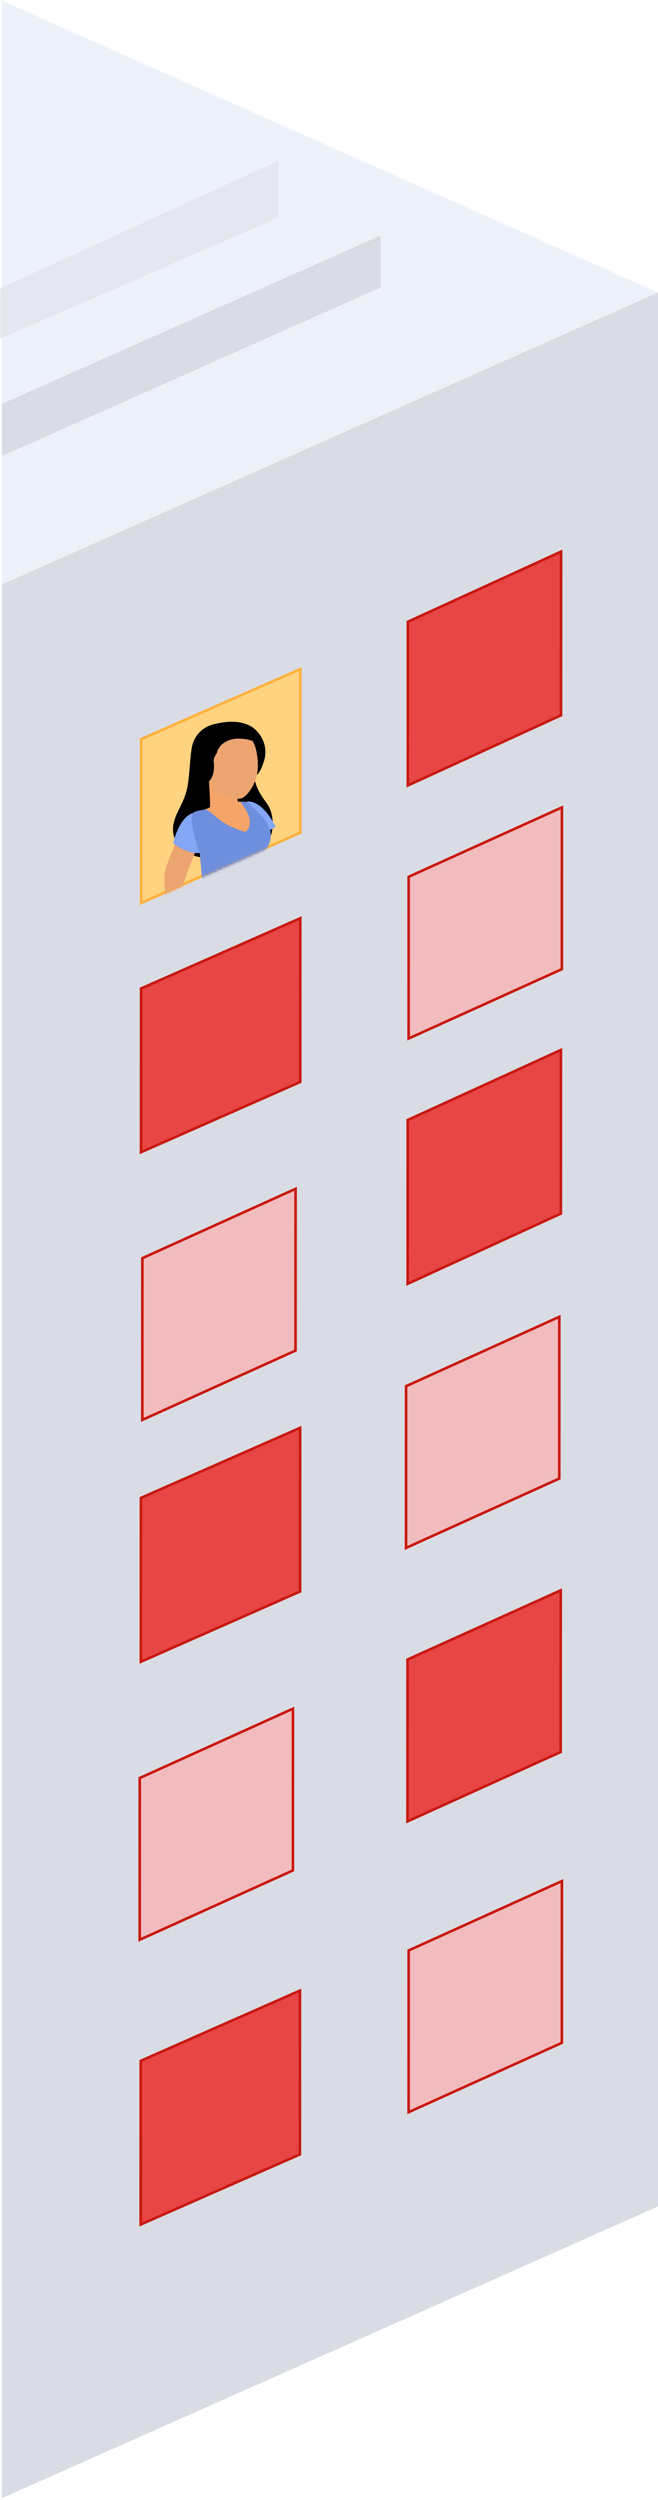 <svg width="252" height="957" viewBox="0 0 252 957" fill="none" xmlns="http://www.w3.org/2000/svg">
<path d="M0.74 223.63L0.74 111.959L0.74 0.287L252 111.959L0.74 223.63Z" fill="#EDF1F9"/>
<path d="M251.998 844.615L0.739 956.287V223.7L251.998 111.959V844.615Z" fill="#DADCE5"/>
<g filter="url(#filter0_d)">
<path d="M115.515 319.099L53.54 346.439L53.561 282.628L115.535 255.358L115.515 319.099Z" fill="#FFD37F"/>
<path d="M115.035 256.124L115.015 318.773L54.041 345.672L54.061 282.954L115.035 256.124Z" stroke="#FFB13D"/>
</g>
<path d="M214.883 211.152L214.863 273.814L156.184 300.676L156.204 238.014L214.883 211.152Z" fill="#E84545" stroke="#C8190F"/>
<path d="M115.004 351.511L114.984 414.18L54.01 441.058L54.03 378.389L115.004 351.511Z" fill="#E84545" stroke="#C8190F"/>
<path d="M214.821 401.922L214.801 464.564L156.122 491.447L156.142 428.735L214.821 401.922Z" fill="#E84545" stroke="#C8190F"/>
<path d="M114.941 546.569L114.921 609.217L53.946 636.116L53.967 573.398L114.941 546.569Z" fill="#E84545" stroke="#C8190F"/>
<path d="M214.754 608.766L214.734 670.66L156.055 697.226L156.075 635.263L214.754 608.766Z" fill="#E84545" stroke="#C8190F"/>
<path d="M114.871 761.991L114.851 824.709L53.877 851.538L53.897 788.89L114.871 761.991Z" fill="#E84545" stroke="#C8190F"/>
<g filter="url(#filter1_d)">
<path d="M215.679 782.316L156 809.314L156.02 746.302L215.7 719.304L215.679 782.316Z" fill="#F2BCBF"/>
<path d="M215.199 720.079L215.179 781.993L156.5 808.539L156.52 746.625L215.199 720.079Z" stroke="#C8190F"/>
</g>
<path d="M106.517 83.348L0.121 129.636L0.121 110.344L106.517 61.58L106.517 83.348Z" fill="#E4E7EF"/>
<path d="M0.739 174.587L145.738 110.078V90.154L0.739 154.593V174.587Z" fill="#DADCE5"/>
<g filter="url(#filter2_d)">
<path d="M112.679 716.316L53 743.314L53.02 680.302L112.7 653.304L112.679 716.316Z" fill="#F2BCBF"/>
<path d="M112.199 654.079L112.179 715.993L53.5 742.539L53.52 680.625L112.199 654.079Z" stroke="#C8190F"/>
</g>
<g filter="url(#filter3_d)">
<path d="M214.679 566.316L155 593.314L155.02 530.302L214.7 503.304L214.679 566.316Z" fill="#F2BCBF"/>
<path d="M214.199 504.079L214.179 565.993L155.5 592.539L155.52 530.625L214.199 504.079Z" stroke="#C8190F"/>
</g>
<g filter="url(#filter4_d)">
<path d="M113.679 517.316L54 544.314L54.02 481.302L113.7 454.304L113.679 517.316Z" fill="#F2BCBF"/>
<path d="M113.199 455.079L113.179 516.993L54.5 543.539L54.52 481.625L113.199 455.079Z" stroke="#C8190F"/>
</g>
<g filter="url(#filter5_d)">
<path d="M215.679 371.316L156 398.314L156.02 335.302L215.7 308.304L215.679 371.316Z" fill="#F2BCBF"/>
<path d="M215.199 309.079L215.179 370.993L156.5 397.539L156.52 335.625L215.199 309.079Z" stroke="#C8190F"/>
</g>
<mask id="mask0" mask-type="alpha" maskUnits="userSpaceOnUse" x="53" y="255" width="63" height="92">
<path d="M115.035 256.124L115.015 318.773L54.041 345.672L54.061 282.954L115.035 256.124Z" fill="#FFD37F" stroke="#FFB13D"/>
</mask>
<g mask="url(#mask0)">
<path d="M91.047 278.492C89.524 276.222 77.907 274.775 74.09 283.887C72.639 287.364 72.866 296.246 71.651 301.832C70.437 307.417 67.536 310.569 66.507 315.101C65.478 319.633 67.155 327.221 78.854 328.515C90.553 329.808 99.588 326.024 102.356 322.546C105.123 319.068 105.175 311.671 102.304 307.705C99.433 303.738 97.242 300.5 97.314 295.326L91.047 278.492Z" fill="black"/>
<path d="M83.382 276.912C83.382 276.912 92.128 274.564 97.427 278.971C99.182 280.473 100.46 282.396 101.12 284.528C101.781 286.661 101.799 288.921 101.172 291.063C100.462 293.64 99.053 297.147 96.851 297.348C94.649 297.549 83.382 276.912 83.382 276.912Z" fill="black"/>
<path d="M80.037 299.13C80.037 299.13 80.614 308.203 80.428 308.873C80.243 309.544 76.601 310.186 75.582 310.981C74.563 311.776 80.881 320.974 84.102 322.344C87.322 323.714 97.272 320.217 97.962 315.638C98.6 311.393 95.112 308.088 93.774 306.938C92.861 306.859 91.943 306.836 91.027 306.871L90.728 302.473C86.345 301.151 80.037 299.13 80.037 299.13Z" fill="#FAA86B" fill-opacity="0.98"/>
<path d="M98.25 287.882C97.221 282.047 92.735 277.64 86.283 277.994C84.649 278.082 83.05 278.469 81.576 279.133C80.103 279.798 78.785 280.726 77.697 281.865C76.61 283.004 75.774 284.332 75.238 285.772C74.702 287.212 74.476 288.736 74.574 290.258C74.688 292.029 75.24 293.751 76.188 295.291C77.136 296.83 78.453 298.144 80.037 299.13C80.276 300.013 80.621 300.868 81.067 301.678C83.361 304.16 89.442 305.731 91.449 305.76C93.177 305.76 94.68 304.265 96.305 301.764C99.639 296.543 98.785 290.756 98.25 287.882Z" fill="#ECA570"/>
<path d="M84.287 278.1C79.76 278.924 76.055 280.112 74.8 284.26C73.956 287.134 72.855 292.548 73.905 294.799L74.553 296.457L80.048 299.091C80.048 299.091 82.61 297.099 81.807 291.283C81.838 290.493 82.106 289.726 82.579 289.07C82.92 288.522 83.177 287.931 83.34 287.316C83.987 285.742 85.257 284.46 86.89 283.733C91.006 281.597 96.964 283.436 97.797 284.212C96.639 281.905 94.665 280.039 92.206 278.926C89.746 277.814 86.95 277.522 84.287 278.1Z" fill="black"/>
<path d="M77.743 320.016C74.572 326.18 71.989 332.592 70.026 339.178L70.199 343.109L63.699 346.787V346.174C63.245 344.649 62.699 335.139 63.199 333.3C63.699 331.461 67.762 320.62 70.386 315.503C72.485 311.393 74.718 310.723 77.054 312.351C79.132 313.779 79.749 316.337 77.743 320.016Z" fill="#ECA570"/>
<path d="M66.301 322.679C66.301 322.679 71.034 327.058 76.642 326.512L79.328 317.975C79.328 317.975 81.087 313.51 76.992 311.556C72.897 309.601 68.647 313.894 66.301 322.679Z" fill="#84A6F4"/>
<path d="M94.433 306.871C94.433 306.871 99.845 305.338 105.586 316.5L103.436 317.707C103.436 317.707 97.787 309.746 94.433 306.871Z" fill="#84A6F4"/>
<path d="M101 326.557C102.5 325.944 98.5 327.783 101 326.557C91.441 332.075 77.5 339.431 77.5 339.431C77.932 340.36 77.109 338.712 77.5 339.431C77.414 336.165 77 332.074 76.5 326.557C74.113 320.665 73.047 313.473 73.5 311.844C73.932 310.445 76.238 310.257 78.975 309.864C82.154 311.512 84.119 315.67 94.049 318.487C98.679 314.309 91.991 306.99 91.991 306.99C92.888 306.923 93.79 306.923 94.687 306.99C102.188 313.85 107 318.587 101 326.557Z" fill="#6E8FDD"/>
</g>
<defs>
<filter id="filter0_d" x="45.54" y="247.358" width="77.995" height="107.081" filterUnits="userSpaceOnUse" color-interpolation-filters="sRGB">
<feFlood flood-opacity="0" result="BackgroundImageFix"/>
<feColorMatrix in="SourceAlpha" type="matrix" values="0 0 0 0 0 0 0 0 0 0 0 0 0 0 0 0 0 0 127 0"/>
<feOffset/>
<feGaussianBlur stdDeviation="4"/>
<feColorMatrix type="matrix" values="0 0 0 0 1 0 0 0 0 0.695 0 0 0 0 0.238 0 0 0 1 0"/>
<feBlend mode="normal" in2="BackgroundImageFix" result="effect1_dropShadow"/>
<feBlend mode="normal" in="SourceGraphic" in2="effect1_dropShadow" result="shape"/>
</filter>
<filter id="filter1_d" x="148" y="711.304" width="75.7" height="106.01" filterUnits="userSpaceOnUse" color-interpolation-filters="sRGB">
<feFlood flood-opacity="0" result="BackgroundImageFix"/>
<feColorMatrix in="SourceAlpha" type="matrix" values="0 0 0 0 0 0 0 0 0 0 0 0 0 0 0 0 0 0 127 0"/>
<feOffset/>
<feGaussianBlur stdDeviation="4"/>
<feColorMatrix type="matrix" values="0 0 0 0 1 0 0 0 0 0 0 0 0 0 0 0 0 0 1 0"/>
<feBlend mode="normal" in2="BackgroundImageFix" result="effect1_dropShadow"/>
<feBlend mode="normal" in="SourceGraphic" in2="effect1_dropShadow" result="shape"/>
</filter>
<filter id="filter2_d" x="45" y="645.304" width="75.7" height="106.01" filterUnits="userSpaceOnUse" color-interpolation-filters="sRGB">
<feFlood flood-opacity="0" result="BackgroundImageFix"/>
<feColorMatrix in="SourceAlpha" type="matrix" values="0 0 0 0 0 0 0 0 0 0 0 0 0 0 0 0 0 0 127 0"/>
<feOffset/>
<feGaussianBlur stdDeviation="4"/>
<feColorMatrix type="matrix" values="0 0 0 0 1 0 0 0 0 0 0 0 0 0 0 0 0 0 1 0"/>
<feBlend mode="normal" in2="BackgroundImageFix" result="effect1_dropShadow"/>
<feBlend mode="normal" in="SourceGraphic" in2="effect1_dropShadow" result="shape"/>
</filter>
<filter id="filter3_d" x="147" y="495.304" width="75.7" height="106.01" filterUnits="userSpaceOnUse" color-interpolation-filters="sRGB">
<feFlood flood-opacity="0" result="BackgroundImageFix"/>
<feColorMatrix in="SourceAlpha" type="matrix" values="0 0 0 0 0 0 0 0 0 0 0 0 0 0 0 0 0 0 127 0"/>
<feOffset/>
<feGaussianBlur stdDeviation="4"/>
<feColorMatrix type="matrix" values="0 0 0 0 1 0 0 0 0 0 0 0 0 0 0 0 0 0 1 0"/>
<feBlend mode="normal" in2="BackgroundImageFix" result="effect1_dropShadow"/>
<feBlend mode="normal" in="SourceGraphic" in2="effect1_dropShadow" result="shape"/>
</filter>
<filter id="filter4_d" x="46" y="446.304" width="75.7" height="106.01" filterUnits="userSpaceOnUse" color-interpolation-filters="sRGB">
<feFlood flood-opacity="0" result="BackgroundImageFix"/>
<feColorMatrix in="SourceAlpha" type="matrix" values="0 0 0 0 0 0 0 0 0 0 0 0 0 0 0 0 0 0 127 0"/>
<feOffset/>
<feGaussianBlur stdDeviation="4"/>
<feColorMatrix type="matrix" values="0 0 0 0 1 0 0 0 0 0 0 0 0 0 0 0 0 0 1 0"/>
<feBlend mode="normal" in2="BackgroundImageFix" result="effect1_dropShadow"/>
<feBlend mode="normal" in="SourceGraphic" in2="effect1_dropShadow" result="shape"/>
</filter>
<filter id="filter5_d" x="148" y="300.304" width="75.7" height="106.01" filterUnits="userSpaceOnUse" color-interpolation-filters="sRGB">
<feFlood flood-opacity="0" result="BackgroundImageFix"/>
<feColorMatrix in="SourceAlpha" type="matrix" values="0 0 0 0 0 0 0 0 0 0 0 0 0 0 0 0 0 0 127 0"/>
<feOffset/>
<feGaussianBlur stdDeviation="4"/>
<feColorMatrix type="matrix" values="0 0 0 0 1 0 0 0 0 0 0 0 0 0 0 0 0 0 1 0"/>
<feBlend mode="normal" in2="BackgroundImageFix" result="effect1_dropShadow"/>
<feBlend mode="normal" in="SourceGraphic" in2="effect1_dropShadow" result="shape"/>
</filter>
</defs>
</svg>
